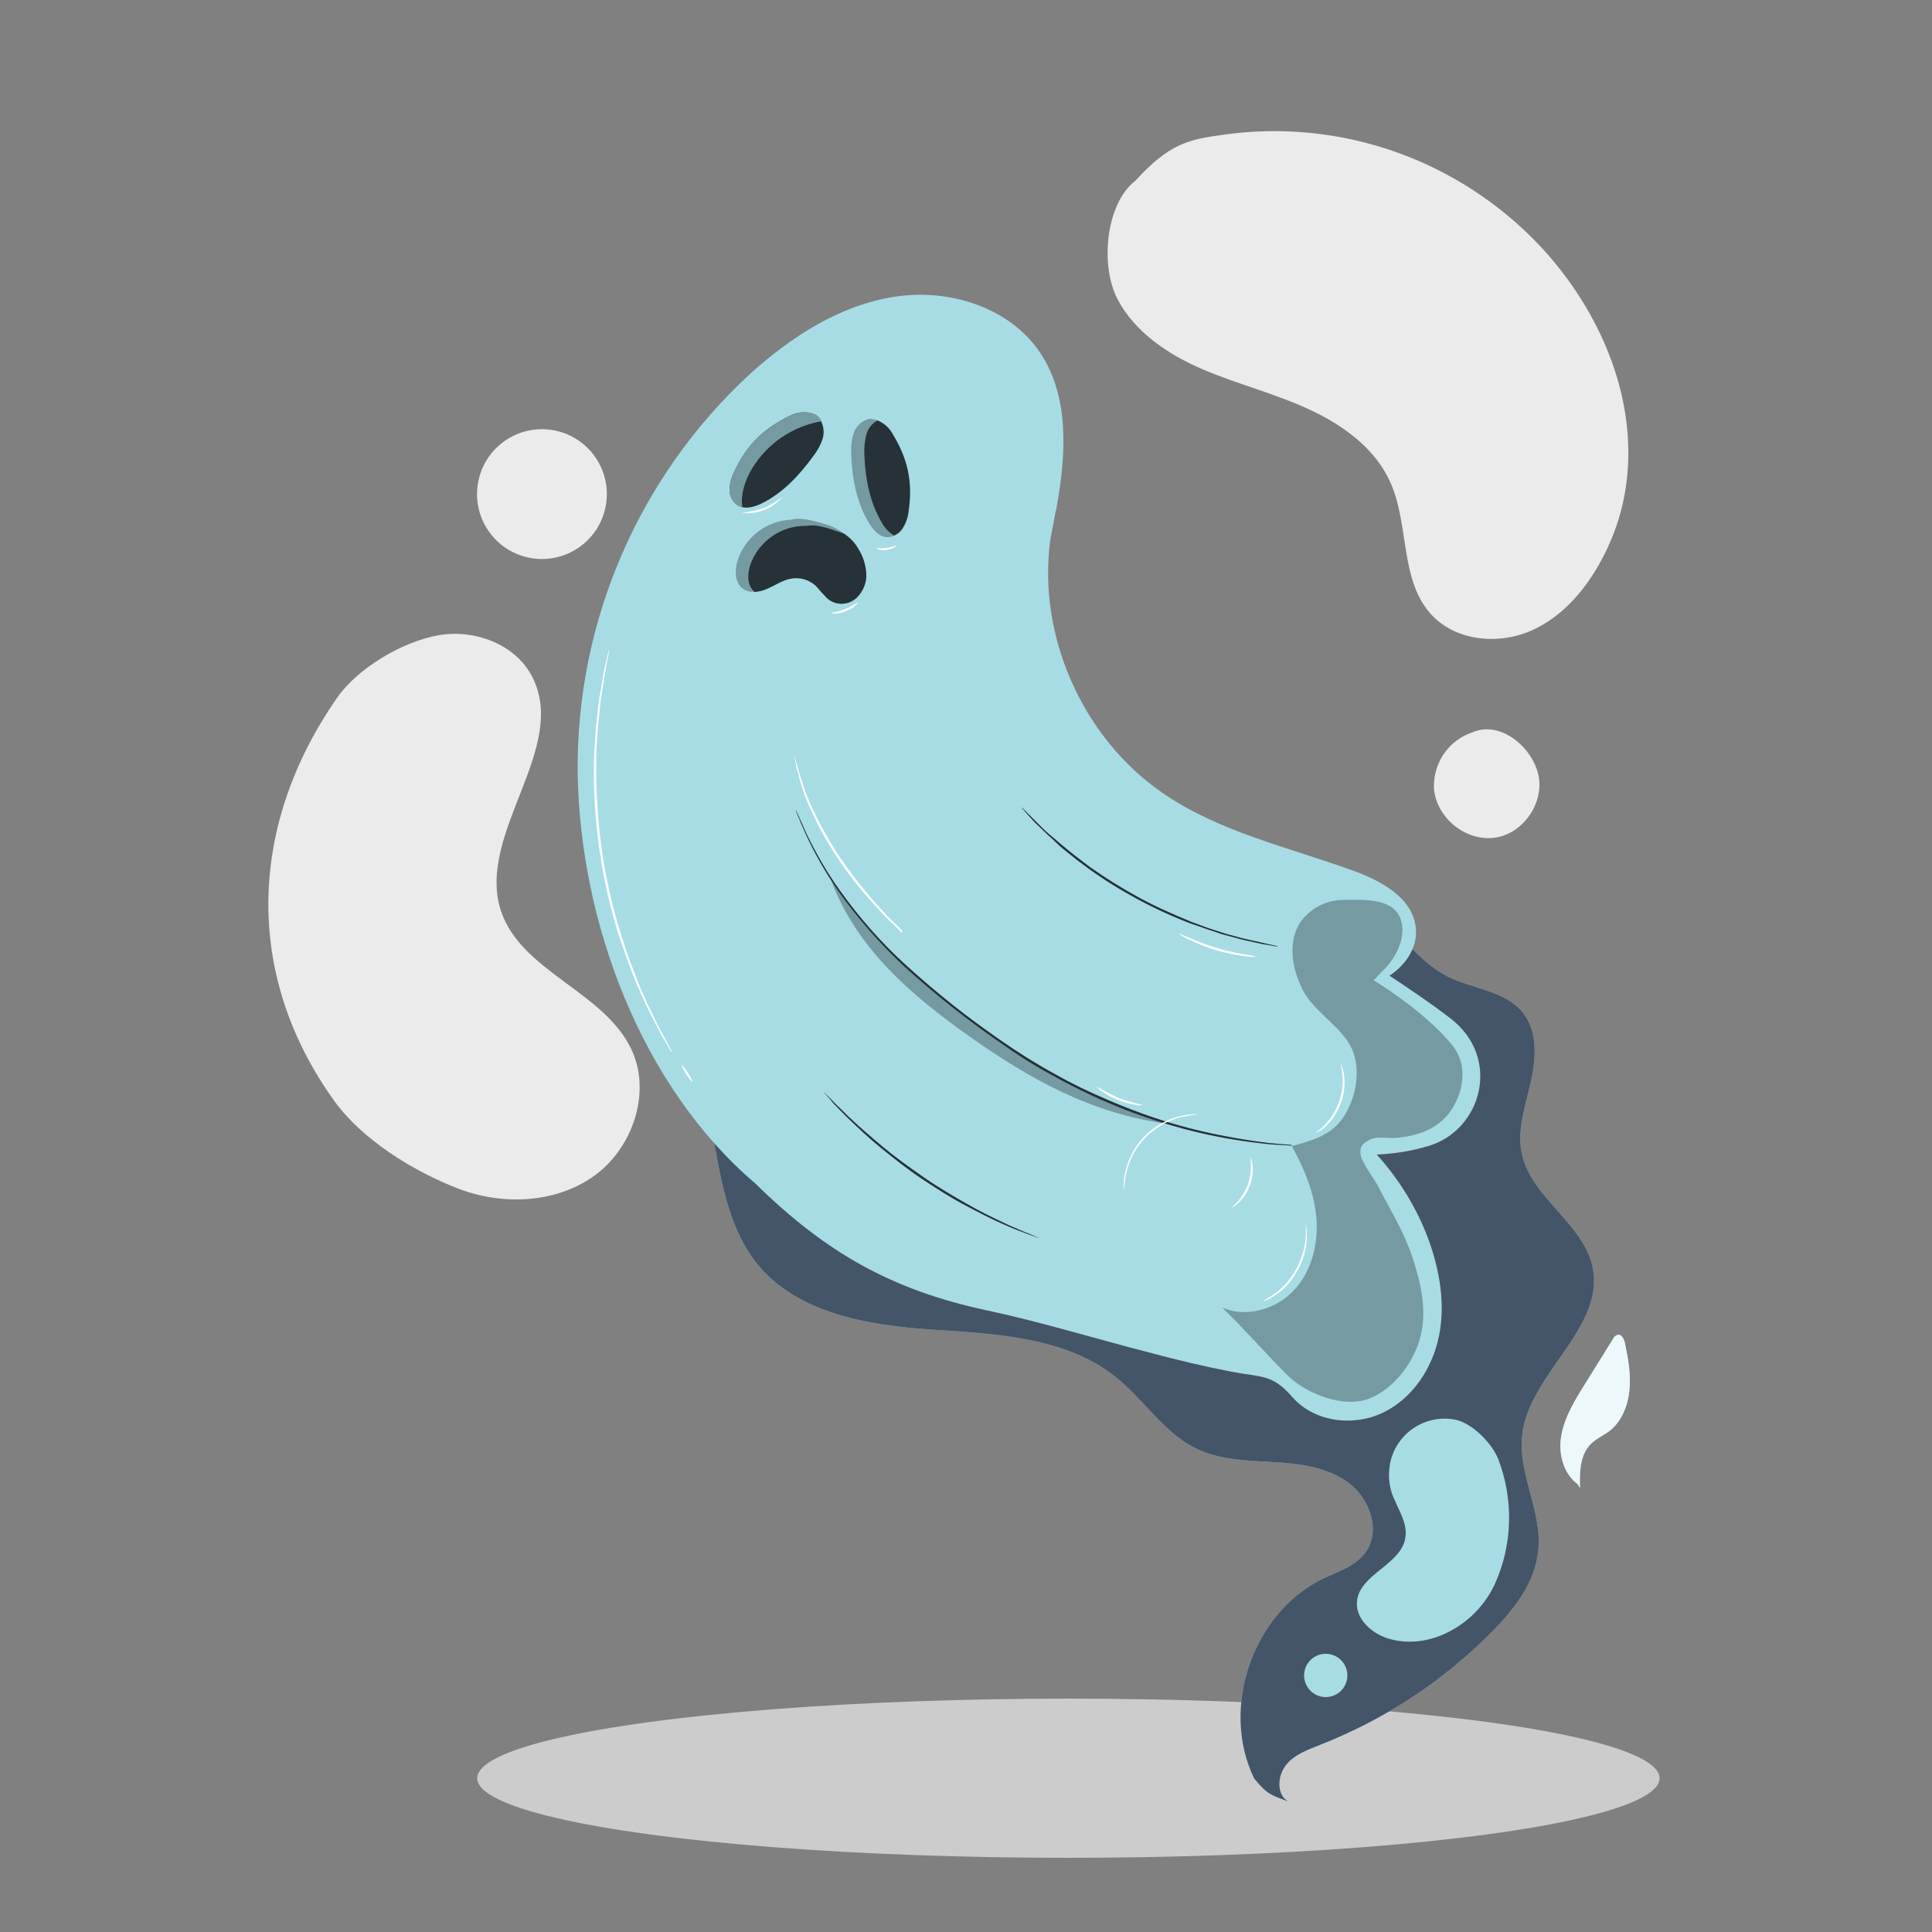 <?xml version="1.0" encoding="utf-8"?>
<!-- Generator: Adobe Illustrator 26.0.3, SVG Export Plug-In . SVG Version: 6.00 Build 0)  -->
<svg version="1.1" id="Layer_1" xmlns="http://www.w3.org/2000/svg" xmlns:xlink="http://www.w3.org/1999/xlink" x="0px" y="0px"
	 width="500px" height="500px" viewBox="0 0 500 500" style="enable-background:new 0 0 500 500;" xml:space="preserve">
<rect x="0" y="0" width="500" height="500" fill="#808080" stroke="none"/>
<style type="text/css">
	.st0{fill:#CCCCCC;}
	.st1{fill:#EBEBEB;}
	.st2{fill:#A7DCE5;}
	.st3{fill:#FFFFFF;}
	.st4{opacity:0.8;}
	.st5{fill:#2C324A;}
	.st6{fill:#263238;}
	.st7{opacity:0.3;}
</style>
<ellipse class="st0" cx="276.5" cy="460.2" rx="153" ry="20.6"/>
<g id="freepik--background-simple--inject-5">
	<path class="st1" d="M163.6,272c-6.9-15.4-28.8-20.4-34-36.4c-6.4-20,17.9-42.2,8-60.7c-4.4-8.3-14.9-12.1-24.1-10.5
		s-20.8,8.4-26.2,16.1c-23,33-24.3,71.7-0.8,104.4c7.2,10,20.3,18.1,31.8,22.6s25.2,4,35.2-3S168.6,283.2,163.6,272z"/>
	
		<ellipse transform="matrix(0.763 -0.646 0.646 0.763 -49.355 120.996)" class="st1" cx="140.3" cy="127.8" rx="16.8" ry="16.8"/>
	<path class="st1" d="M398,200c-2-7.3-10.2-13.6-17.1-10.4l0.9-0.3c-6.5,1.8-10.9,7.8-10.7,14.6c0.5,7.6,8.1,13.9,15.7,12.9
		S400,207.3,398,200z"/>
	<path class="st1" d="M398.6,63.7c-21.1-22.4-51.8-33.2-82.2-28.8c-9,1.2-13.9,2.4-22.6,11.9c-7.7,6-9.1,22-4.6,30.6
		s13.2,14.4,22.1,18.2s18.5,6.2,27.4,10.3s17.3,10.2,21.2,19.1c4.8,10.9,2.4,24.9,10.3,33.8c6.3,7.1,17.5,8.2,26.1,4.4
		s14.9-11.6,19.1-20.1C428.6,116.6,418.8,85.3,398.6,63.7z"/>
</g>
<g id="freepik--Ghost--inject-5">
	<path class="st2" d="M325,460.6c-0.1-0.1-0.1-0.3-0.2-0.4l0,0L325,460.6z"/>
	<path class="st2" d="M393.9,371.7c1.6-16.1,21.4-27.8,18.3-43.6c-2.3-11.4-15.7-17.9-18.3-29.3c-1.4-6.1,0.8-12.4,2.2-18.5
		s2-13.2-1.9-18.1c-4.5-5.8-13-6.2-19.6-9.5c-9.2-4.7-14.4-15-23.4-20c-14.2-7.9-31.5-0.1-47.6,1.2c-18.7,1.5-36.7-6-54.9-10.4
		s-39.5-5.1-53.4,7.5c-8.6,7.9-12.8,19.7-13.6,31.4c-0.8,11.6,1.3,23.3,3.4,34.8c1.9,10.5,4.1,21.4,10.7,29.7
		c10.4,13,28.8,16.1,45.4,17.2s34.7,1.9,47.7,12.4c7.2,5.8,12.4,14.4,20.7,18.4c6.2,3,13.2,3.1,20.1,3.5s14,1.3,19.5,5.5
		s8.2,12.6,4.1,18c-2.6,3.4-6.9,4.8-10.8,6.6c-18.3,8.8-26.8,33.6-17.9,51.8c3.5,4.3,4.6,4.3,8.7,5.9c-3-1.9-2.7-6.6-0.5-9.4
		s5.8-4,9-5.3c16.5-6.5,31.5-16.3,44-28.9c6-6,11.6-13.1,12.3-21.5C399.1,391.1,392.9,381.6,393.9,371.7z"/>
	<path class="st3" d="M325,460.6c-0.1-0.1-0.1-0.3-0.2-0.4l0,0L325,460.6z"/>
	<g class="st4">
		<path class="st5" d="M393.9,371.7c1.6-16.1,21.4-27.8,18.3-43.6c-2.3-11.4-15.7-17.9-18.3-29.3c-1.4-6.1,0.8-12.4,2.2-18.5
			s2-13.2-1.9-18.1c-4.5-5.8-13-6.2-19.6-9.5c-9.2-4.7-14.4-15-23.4-20c-14.2-7.9-31.5-0.1-47.6,1.2c-18.7,1.5-36.7-6-54.9-10.4
			s-39.5-5.1-53.4,7.5c-8.6,7.9-12.8,19.7-13.6,31.4c-0.8,11.6,1.3,23.3,3.4,34.8c1.9,10.5,4.1,21.4,10.7,29.7
			c10.4,13,28.8,16.1,45.4,17.2s34.7,1.9,47.7,12.4c7.2,5.8,12.4,14.4,20.7,18.4c6.2,3,13.2,3.1,20.1,3.5s14,1.3,19.5,5.5
			s8.2,12.6,4.1,18c-2.6,3.4-6.9,4.8-10.8,6.6c-18.3,8.8-26.8,33.6-17.9,51.8c3.5,4.3,4.6,4.3,8.7,5.9c-3-1.9-2.7-6.6-0.5-9.4
			s5.8-4,9-5.3c16.5-6.5,31.5-16.3,44-28.9c6-6,11.6-13.1,12.3-21.5C399.1,391.1,392.9,381.6,393.9,371.7z"/>
	</g>
	<path class="st2" d="M375.3,263.5c-5.6-4.3-10.9-7.8-15.7-11c4.3-2.8,7.4-7.5,6.8-12.5c-0.9-7.7-9-12.1-16.3-14.7
		c-16.8-6.1-34.7-10-49.4-20.2c-20.6-14.3-32.2-40.6-28.9-65.3c0.4-2.3,0.9-4.6,1.3-6.9c0.1-0.5,0.2-1,0.4-1.5l-0.1,0.1l0.1-0.5
		c2.4-13.4,3.3-28.3-4.3-39.7c-7.9-11.8-23.6-16.7-37.7-14.5S205,87,194.4,96.5c-29,26.6-45.3,64.2-44.9,103.5
		c0.6,38.8,16.5,81.2,46,106.3c18.3,18,35.5,27.6,59.8,32.8c14.1,3,28,7.3,42,10.9c7.1,1.9,14.2,3.6,21.4,5
		c7.8,1.5,10.5,0.5,15.8,6.6c5.6,6.4,15.7,7.7,23.4,4s12.8-11.5,14.5-19.8s0.2-17-2.7-25c-3-8.1-7.6-15.6-13.4-22
		c4.5-0.2,9-0.9,13.3-2.2C383.4,292.6,388.8,273.8,375.3,263.5z"/>
	<path class="st6" d="M268.9,320.4l-0.7-0.2l-1.9-0.7c-0.8-0.3-1.8-0.7-2.9-1.1s-2.4-1-3.8-1.6c-2.8-1.2-6.1-2.9-9.7-4.8
		s-7.4-4.3-11.3-6.9s-7.4-5.4-10.6-8s-5.8-5.1-8-7.2c-1.1-1-2.1-2.1-2.9-2.9s-1.6-1.6-2.1-2.3l-1.3-1.5c-0.3-0.3-0.4-0.5-0.4-0.5
		c0.2,0.1,0.3,0.3,0.5,0.5l1.4,1.4c0.6,0.6,1.3,1.4,2.2,2.2s1.8,1.9,3,2.9c2.2,2.1,5,4.5,8.1,7.1s6.7,5.2,10.6,7.9s7.7,4.9,11.2,6.9
		s6.8,3.6,9.6,4.9c1.4,0.7,2.7,1.2,3.8,1.7s2.1,0.9,2.9,1.2l1.8,0.8C268.5,320.2,268.7,320.3,268.9,320.4z"/>
	<g class="st7">
		<path d="M215.1,227.9c6.7,17.6,20.5,29.5,35.9,40.4s31.5,19.9,50.9,22.5c-7.2-2.9-15.5-5.3-23.3-9.2
			c-10.5-5.2-21.1-13.6-30.8-20.3C235.5,252.7,224.3,240.7,215.1,227.9"/>
	</g>
	<path class="st2" d="M376,270.7c-4.8-6.1-13.9-13-20.5-17l2.3-2.4c4.2-4,6.6-10.2,4.2-14.5s-9.4-4-14.3-3.9c-4.3,0-8.3,2-10.9,5.4
		c-3.7,5.1-2.5,12.4,0.4,18c2.9,5.6,9.9,9.3,12.6,15s1,14.1-3,19c-3,3.7-7.9,5.1-12.5,6.3c3.3,5.9,5.9,12.2,6.4,18.9
		s-1.4,13.8-6,18.6s-12.3,7-18.4,4.3c6.2,6,11.4,12.1,17.5,18.1c5,4.5,14.3,8,20.7,5.4s11.6-9.6,13.2-16.3s0-13.7-2.2-20.3
		s-5.5-11.8-8.7-18c-0.9-1.9-4.5-6.5-4.7-8.6s0.5-2.7,2.3-3.7s4.5-0.4,6.5-0.5c5.9-0.4,11.5-2.3,14.8-7.4S379.7,275.4,376,270.7z"/>
	<g class="st7">
		<path d="M376,270.7c-4.8-6.1-13.9-13-20.5-17l2.3-2.4c4.2-4,6.6-10.2,4.2-14.5s-9.4-4-14.3-3.9c-4.3,0-8.3,2-10.9,5.4
			c-3.7,5.1-2.5,12.4,0.4,18c2.9,5.6,9.9,9.3,12.6,15s1,14.1-3,19c-3,3.7-7.9,5.1-12.5,6.3c3.3,5.9,5.9,12.2,6.4,18.9
			s-1.4,13.8-6,18.6s-12.3,7-18.4,4.3c6.2,6,11.4,12.1,17.5,18.1c5,4.5,14.3,8,20.7,5.4s11.6-9.6,13.2-16.3s0-13.7-2.2-20.3
			s-5.5-11.8-8.7-18c-0.9-1.9-4.5-6.5-4.7-8.6s0.5-2.7,2.3-3.7s4.5-0.4,6.5-0.5c5.9-0.4,11.5-2.3,14.8-7.4S379.7,275.4,376,270.7z"
			/>
	</g>
	<path class="st6" d="M211.9,108c-1.2-1.4-4.7-1.8-7.3-0.5c-6.8,3.3-11.3,7.4-14.7,14.8c-0.7,1.5-1.1,3.1-1.1,4.7
		c0.1,1.7,1,3.2,2.5,4c1.8,0.8,3.8,0.2,5.6-0.6c5.6-2.7,10-7.4,13.6-12.4c1.1-1.4,2-3.1,2.5-4.8C213.4,111.4,213,109.5,211.9,108z"
		/>
	<path class="st2" d="M224.5,108.5c1.8-0.5,4.9,1,6.4,3.5c3.9,6.5,5.4,12.3,4.3,20.4c-0.2,1.6-0.7,3.2-1.7,4.6c-1,1.4-2.6,2.1-4.2,2
		c-1.9-0.2-3.3-1.9-4.4-3.6c-3.2-5.3-4.4-11.6-4.6-17.8c-0.1-1.8,0-3.6,0.6-5.4C221.4,110.5,222.8,109.1,224.5,108.5z"/>
	<g class="st7">
		<path d="M224.5,108.5c1.8-0.5,4.9,1,6.4,3.5c3.9,6.5,5.4,12.3,4.3,20.4c-0.2,1.6-0.7,3.2-1.7,4.6c-1,1.4-2.6,2.1-4.2,2
			c-1.9-0.2-3.3-1.9-4.4-3.6c-3.2-5.3-4.4-11.6-4.6-17.8c-0.1-1.8,0-3.6,0.6-5.4C221.4,110.5,222.8,109.1,224.5,108.5z"/>
	</g>
	<path class="st2" d="M222.1,141.9c-0.6-1.1-1.5-2.1-2.5-2.9c-1.5-1.3-3.3-2.4-5.2-3.1c-2.8-0.8-6.9-2.2-9.7-1.4l0,0
		c-6.5,0.3-12.1,4.7-13.9,10.9c-0.7,2.4-0.6,5.4,1.4,6.9c1.8,1.4,4.4,0.9,6.5,0s4-2.3,6.3-2.6c2.1-0.3,4.2,0.3,5.9,1.7
		c1.5,1.3,2.5,3.2,4.2,4.2c2.1,1.1,4.7,0.8,6.5-0.8c1.7-1.6,2.7-3.9,2.6-6.2C224,146.2,223.3,143.9,222.1,141.9z"/>
	<g class="st7">
		<path d="M222.1,141.9c-0.6-1.1-1.5-2.1-2.5-2.9c-1.5-1.3-3.3-2.4-5.2-3.1c-2.8-0.8-6.9-2.2-9.7-1.4l0,0
			c-6.5,0.3-12.1,4.7-13.9,10.9c-0.7,2.4-0.6,5.4,1.4,6.9c1.8,1.4,4.4,0.9,6.5,0s4-2.3,6.3-2.6c2.1-0.3,4.2,0.3,5.9,1.7
			c1.5,1.3,2.5,3.2,4.2,4.2c2.1,1.1,4.7,0.8,6.5-0.8c1.7-1.6,2.7-3.9,2.6-6.2C224,146.2,223.3,143.9,222.1,141.9z"/>
	</g>
	<path class="st6" d="M219.6,139c-0.3-0.3-0.7-0.5-1-0.8l-0.2-0.1c-2.8-0.9-6.7-2.6-9.6-2l0,0c-6.5-0.2-12.4,3.9-14.6,10
		c-0.8,2.4-0.9,5.4,1,7l0.1,0.1c1.2-0.1,2.4-0.4,3.4-0.9c2.1-0.9,4-2.3,6.3-2.6c2.1-0.3,4.2,0.3,5.9,1.7c0.1,0.1,0.2,0.2,0.3,0.3
		c0.7,0.7,1.3,1.6,2.1,2.3c1.9,2.5,5.4,3,7.9,1.1c0.1-0.1,0.3-0.2,0.4-0.3c1.7-1.6,2.7-3.9,2.6-6.2c-0.1-2.3-0.8-4.6-2.1-6.6
		C221.4,140.8,220.6,139.8,219.6,139z"/>
	<path class="st2" d="M194.6,121.3c3.9-6.5,10.5-11,18-12.3c-0.2-0.4-0.4-0.7-0.7-1c-1.2-1.4-4.7-1.8-7.3-0.5
		c-6.8,3.3-11.3,7.4-14.7,14.8c-0.7,1.5-1.1,3.1-1.1,4.7c0.1,1.7,1,3.2,2.5,4c0.3,0.1,0.5,0.2,0.8,0.3
		C191.6,127.9,192.8,124.3,194.6,121.3z"/>
	<path class="st6" d="M227.1,108.8c-1.3,0.7-2.4,2-2.8,3.4c-0.5,1.7-0.7,3.6-0.6,5.4c0.2,6.2,1.4,12.5,4.6,17.8
		c0.7,1.3,1.8,2.4,3.1,3.2c0.8-0.4,1.5-0.9,2-1.6c0.9-1.4,1.5-2.9,1.7-4.6c1.2-8.1-0.3-13.9-4.3-20.4
		C230,110.6,228.7,109.5,227.1,108.8z"/>
	<g class="st7">
		<path d="M194.6,121.3c3.9-6.5,10.5-11,18-12.3c-0.2-0.4-0.4-0.7-0.7-1c-1.2-1.4-4.7-1.8-7.3-0.5c-6.8,3.3-11.3,7.4-14.7,14.8
			c-0.7,1.5-1.1,3.1-1.1,4.7c0.1,1.7,1,3.2,2.5,4c0.3,0.1,0.5,0.2,0.8,0.3C191.6,127.9,192.8,124.3,194.6,121.3z"/>
	</g>
	<path class="st6" d="M334.5,296.5h-0.4l-1.2-0.1c-1.1-0.1-2.7-0.1-4.7-0.3c-5.8-0.6-11.5-1.5-17.2-2.8
		c-13.4-3.1-26.3-8.1-38.3-14.8c-4.8-2.6-9.4-5.5-13.9-8.7c-8.7-6-17-12.6-24.8-19.7c-6.3-5.9-12-12.4-17-19.4
		c-3.3-4.8-6.2-9.8-8.6-15.1c-0.4-0.9-0.8-1.8-1.1-2.5s-0.5-1.4-0.8-1.9l-0.4-1.1c-0.1-0.1-0.1-0.3-0.1-0.4c0.1,0.1,0.1,0.2,0.2,0.4
		l0.5,1.1c0.2,0.5,0.5,1.1,0.8,1.8s0.7,1.6,1.1,2.5c2.5,5.2,5.4,10.3,8.8,15c5,7,10.7,13.5,17.1,19.3c7.8,7.1,16.1,13.7,24.7,19.6
		c4.5,3.1,9.1,6,13.9,8.6c4.4,2.5,9,4.7,13.7,6.7c7.9,3.4,16.1,6.2,24.4,8.1c5.6,1.3,11.4,2.3,17.1,3c2,0.2,3.6,0.3,4.7,0.4l1.2,0.1
		C334.2,296.5,334.4,296.5,334.5,296.5z"/>
	<path class="st6" d="M330.8,245c-0.3,0-0.5,0-0.8-0.1l-2.2-0.4c-1-0.1-2.1-0.4-3.5-0.7s-2.9-0.6-4.6-1.1l-2.6-0.7
		c-0.9-0.2-1.9-0.6-2.8-0.9c-2-0.6-4-1.4-6.2-2.1c-9.4-3.6-18.3-8.4-26.4-14.2c-1.9-1.4-3.6-2.7-5.2-4c-0.8-0.6-1.6-1.3-2.3-1.9
		l-2-1.9c-1.3-1.1-2.4-2.3-3.4-3.2s-1.8-1.8-2.5-2.6l-1.5-1.7c-0.2-0.2-0.4-0.4-0.5-0.6c0.2,0.2,0.4,0.3,0.6,0.5l1.6,1.6
		c0.7,0.7,1.5,1.5,2.5,2.5s2.1,2.1,3.5,3.2l2.1,1.8c0.7,0.6,1.5,1.2,2.3,1.9c1.6,1.3,3.4,2.6,5.2,4c4.1,2.9,8.3,5.5,12.7,7.9
		c4.4,2.4,9,4.4,13.6,6.3c2.2,0.8,4.2,1.6,6.2,2.2c1,0.3,1.9,0.6,2.8,0.9l2.6,0.7c1.7,0.5,3.2,0.8,4.6,1.1s2.5,0.6,3.5,0.8l2.2,0.5
		C330.3,244.9,330.5,244.9,330.8,245z"/>
	<path class="st3" d="M310,288.4c-1.5,0.2-2.9,0.4-4.4,0.7c-7,1.8-12.5,7.3-14.1,14.4c-0.3,1.4-0.5,2.9-0.6,4.4
		c-0.1-0.4-0.1-0.8-0.1-1.2c0-1.1,0.1-2.2,0.4-3.2c1.5-7.3,7.1-13,14.4-14.7c1.1-0.2,2.1-0.4,3.2-0.4
		C309.2,288.3,309.6,288.3,310,288.4z"/>
	<path class="st3" d="M323.7,299.6c0.3,0.7,0.4,1.4,0.5,2.1c0.1,1.8-0.1,3.5-0.8,5.2c-0.6,1.7-1.6,3.2-2.9,4.4
		c-0.5,0.5-1.1,1-1.8,1.3c0-0.1,0.6-0.6,1.5-1.5c2.3-2.6,3.6-5.9,3.5-9.3C323.8,300.5,323.6,299.6,323.7,299.6z"/>
	<path class="st3" d="M347,275.4c0.1,0.2,0.3,0.5,0.3,0.7c0.1,0.3,0.2,0.6,0.3,0.9c0.1,0.4,0.2,0.8,0.2,1.2c0.2,1.1,0.2,2.2,0.1,3.3
		c-0.2,2.7-1.2,5.3-2.7,7.5c-0.6,0.9-1.3,1.7-2.1,2.5c-0.3,0.3-0.7,0.6-1,0.8c-0.2,0.2-0.5,0.4-0.8,0.5c-0.2,0.2-0.5,0.3-0.7,0.4
		c-0.1-0.1,0.9-0.7,2.2-2c0.7-0.8,1.4-1.6,2-2.5c1.4-2.2,2.3-4.7,2.6-7.3c0.1-1.1,0.1-2.1,0-3.2C347.3,276.5,346.9,275.5,347,275.4z
		"/>
	<path class="st3" d="M325.1,247.6c-1,0.1-2.1,0-3.1-0.2c-2.5-0.3-5-0.8-7.4-1.5c-2.4-0.7-4.7-1.7-7-2.8c-1-0.4-1.9-1-2.7-1.6
		c1,0.4,1.9,0.8,2.9,1.2c2.3,1,4.6,1.9,7,2.6c2.4,0.7,4.8,1.3,7.3,1.7C323.1,247.1,324.1,247.3,325.1,247.6z"/>
	<path class="st3" d="M326.9,336.7c0-0.1,1.2-0.6,3-1.9c1-0.8,2-1.6,2.8-2.5c2.1-2.3,3.6-5.1,4.5-8.1c0.3-1.2,0.6-2.5,0.7-3.8
		c0.2-2.2-0.1-3.5,0-3.5c0.1,0.3,0.2,0.6,0.2,1c0.1,0.4,0.1,0.7,0.1,1.1c0,0.5,0,1,0,1.5c-0.1,1.3-0.2,2.6-0.6,3.9
		c-0.4,1.5-1,3-1.8,4.4c-0.8,1.4-1.7,2.7-2.8,3.9c-0.9,1-1.9,1.8-3,2.5c-0.4,0.3-0.8,0.5-1.3,0.8c-0.3,0.2-0.7,0.4-1,0.5
		C327.5,336.6,327.2,336.7,326.9,336.7z"/>
	<path class="st3" d="M295.8,286c-0.6,0.1-1.3,0.1-1.9-0.1c-1.6-0.2-3.1-0.6-4.5-1.2c-1.5-0.6-2.9-1.3-4.1-2.2
		c-0.6-0.3-1.1-0.8-1.5-1.3c1.9,1.1,3.8,2.1,5.8,3C291.6,284.9,293.7,285.5,295.8,286z"/>
	<path class="st3" d="M173.8,272.2l-0.2-0.2l-0.4-0.7l-1.6-2.7l-1.1-2c-0.4-0.7-0.8-1.5-1.2-2.4c-0.9-1.7-2-3.7-2.9-5.9l-1.6-3.5
		c-0.5-1.2-1-2.5-1.5-3.9c-1.1-2.7-2-5.6-3.1-8.6c-4.2-13.4-6.4-27.4-6.5-41.4c0-3.2,0-6.3,0.3-9.2c0.1-1.4,0.1-2.8,0.3-4.1
		s0.3-2.6,0.4-3.8c0.2-2.4,0.7-4.6,1-6.5c0.2-1,0.3-1.9,0.4-2.7s0.4-1.6,0.5-2.2c0.3-1.3,0.5-2.3,0.7-3.1l0.2-0.8
		c0-0.2,0.1-0.3,0.1-0.3c0,0.1,0,0.2,0,0.3l-0.1,0.8c-0.1,0.7-0.4,1.8-0.6,3.1c-0.1,0.7-0.3,1.4-0.4,2.2s-0.3,1.7-0.4,2.7
		c-0.3,1.9-0.7,4.1-0.9,6.5c-0.1,1.2-0.3,2.5-0.4,3.8s-0.2,2.7-0.3,4.1c-0.2,2.9-0.2,5.9-0.2,9.1c0.1,7,0.7,14,1.7,20.9
		c1.1,6.9,2.7,13.7,4.8,20.4c1,3.1,1.9,6,3,8.6c0.5,1.3,1,2.6,1.5,3.9s1,2.4,1.5,3.5c0.9,2.2,2,4.2,2.8,5.9c0.4,0.9,0.8,1.7,1.2,2.4
		l1.1,2l1.5,2.8l0.4,0.7C173.8,272,173.8,272.1,173.8,272.2z"/>
	<path class="st3" d="M179.2,280.1c-1.2-1.3-2.2-2.9-2.9-4.6c0.1-0.1,0.9,0.9,1.7,2.1C178.6,278.4,179,279.3,179.2,280.1z"/>
	<path class="st3" d="M202.6,128.5c-2.6,3.1-6.5,4.7-10.6,4.2c1.9-0.2,3.8-0.6,5.6-1.2C199.5,130.7,201.1,129.7,202.6,128.5z"/>
	<path class="st3" d="M222.2,155.8c-0.8,1.1-1.9,1.9-3.2,2.3c-1.2,0.6-2.6,0.8-3.9,0.6c0-0.2,1.7-0.2,3.7-1.1
		C220,157.1,221.1,156.5,222.2,155.8z"/>
	<path class="st3" d="M232,141.2c-0.7,0.7-1.6,1-2.5,1.1c-0.9,0.2-1.9,0.1-2.7-0.4c0-0.1,1.2,0.1,2.6-0.1S231.9,141.1,232,141.2z"/>
	<path class="st3" d="M233.6,241.5c0,0-0.2-0.1-0.4-0.3l-1.1-1.1c-0.5-0.5-1.1-1.1-1.8-1.7s-1.5-1.5-2.3-2.4
		c-4.5-4.7-8.5-9.7-12-15.1c-1.9-3-3.7-6.1-5.2-9.3c-0.7-1.5-1.4-2.9-1.9-4.2c-0.3-0.7-0.5-1.3-0.8-2l-0.6-1.9
		c-0.4-1.2-0.7-2.2-0.9-3.2c-0.1-0.5-0.2-0.9-0.4-1.3s-0.1-0.8-0.2-1.1c-0.1-0.6-0.2-1.1-0.3-1.6c0-0.2-0.1-0.4-0.1-0.6
		c0.1,0.2,0.1,0.3,0.2,0.5c0.1,0.4,0.2,0.9,0.4,1.5c0.1,0.3,0.2,0.7,0.3,1.1s0.2,0.9,0.4,1.3c0.3,0.9,0.6,2,1,3.2
		c0.2,0.6,0.4,1.2,0.6,1.8s0.5,1.3,0.8,1.9c0.5,1.4,1.2,2.7,1.9,4.2c1.6,3.2,3.3,6.2,5.2,9.2c3.5,5.4,7.5,10.4,11.8,15.1
		c0.8,0.9,1.6,1.7,2.3,2.4s1.3,1.3,1.8,1.8l1.1,1.1C233.5,241.4,233.6,241.5,233.6,241.5z"/>
	<path class="st2" d="M376.6,367.4c-7.9-1.5-15.5,3.7-16.9,11.6c-0.4,2.4-0.3,4.8,0.4,7.1c1.3,4,4.3,7.7,3.6,11.9
		c-1.1,6.9-11.6,9.3-12.5,16.2c-0.6,4.8,4,8.8,8.6,10c10.6,2.9,22.2-4,26.9-13.9c4.8-10.3,5.1-22.2,1-32.8
		C386,373.4,381,368.3,376.6,367.4"/>
	<circle class="st2" cx="343.1" cy="433.6" r="5.6"/>
	<path class="st2" d="M408.3,384.1c-3.8-2.8-5.1-8.1-4.2-12.8s3.4-8.8,5.9-12.8l7.4-11.9c0.2-0.5,0.6-0.9,1.1-1.1
		c1.2-0.4,1.9,1.2,2.1,2.4c0.8,3.9,1.5,7.9,1.1,11.9s-2,8-5.1,10.5c-1.6,1.2-3.5,2-4.9,3.4c-2.9,2.9-2.9,7.4-2.8,11.4"/>
	<g class="st4">
		<path class="st3" d="M408.3,384.1c-3.8-2.8-5.1-8.1-4.2-12.8s3.4-8.8,5.9-12.8l7.4-11.9c0.2-0.5,0.6-0.9,1.1-1.1
			c1.2-0.4,1.9,1.2,2.1,2.4c0.8,3.9,1.5,7.9,1.1,11.9s-2,8-5.1,10.5c-1.6,1.2-3.5,2-4.9,3.4c-2.9,2.9-2.9,7.4-2.8,11.4"/>
	</g>
</g>
</svg>

